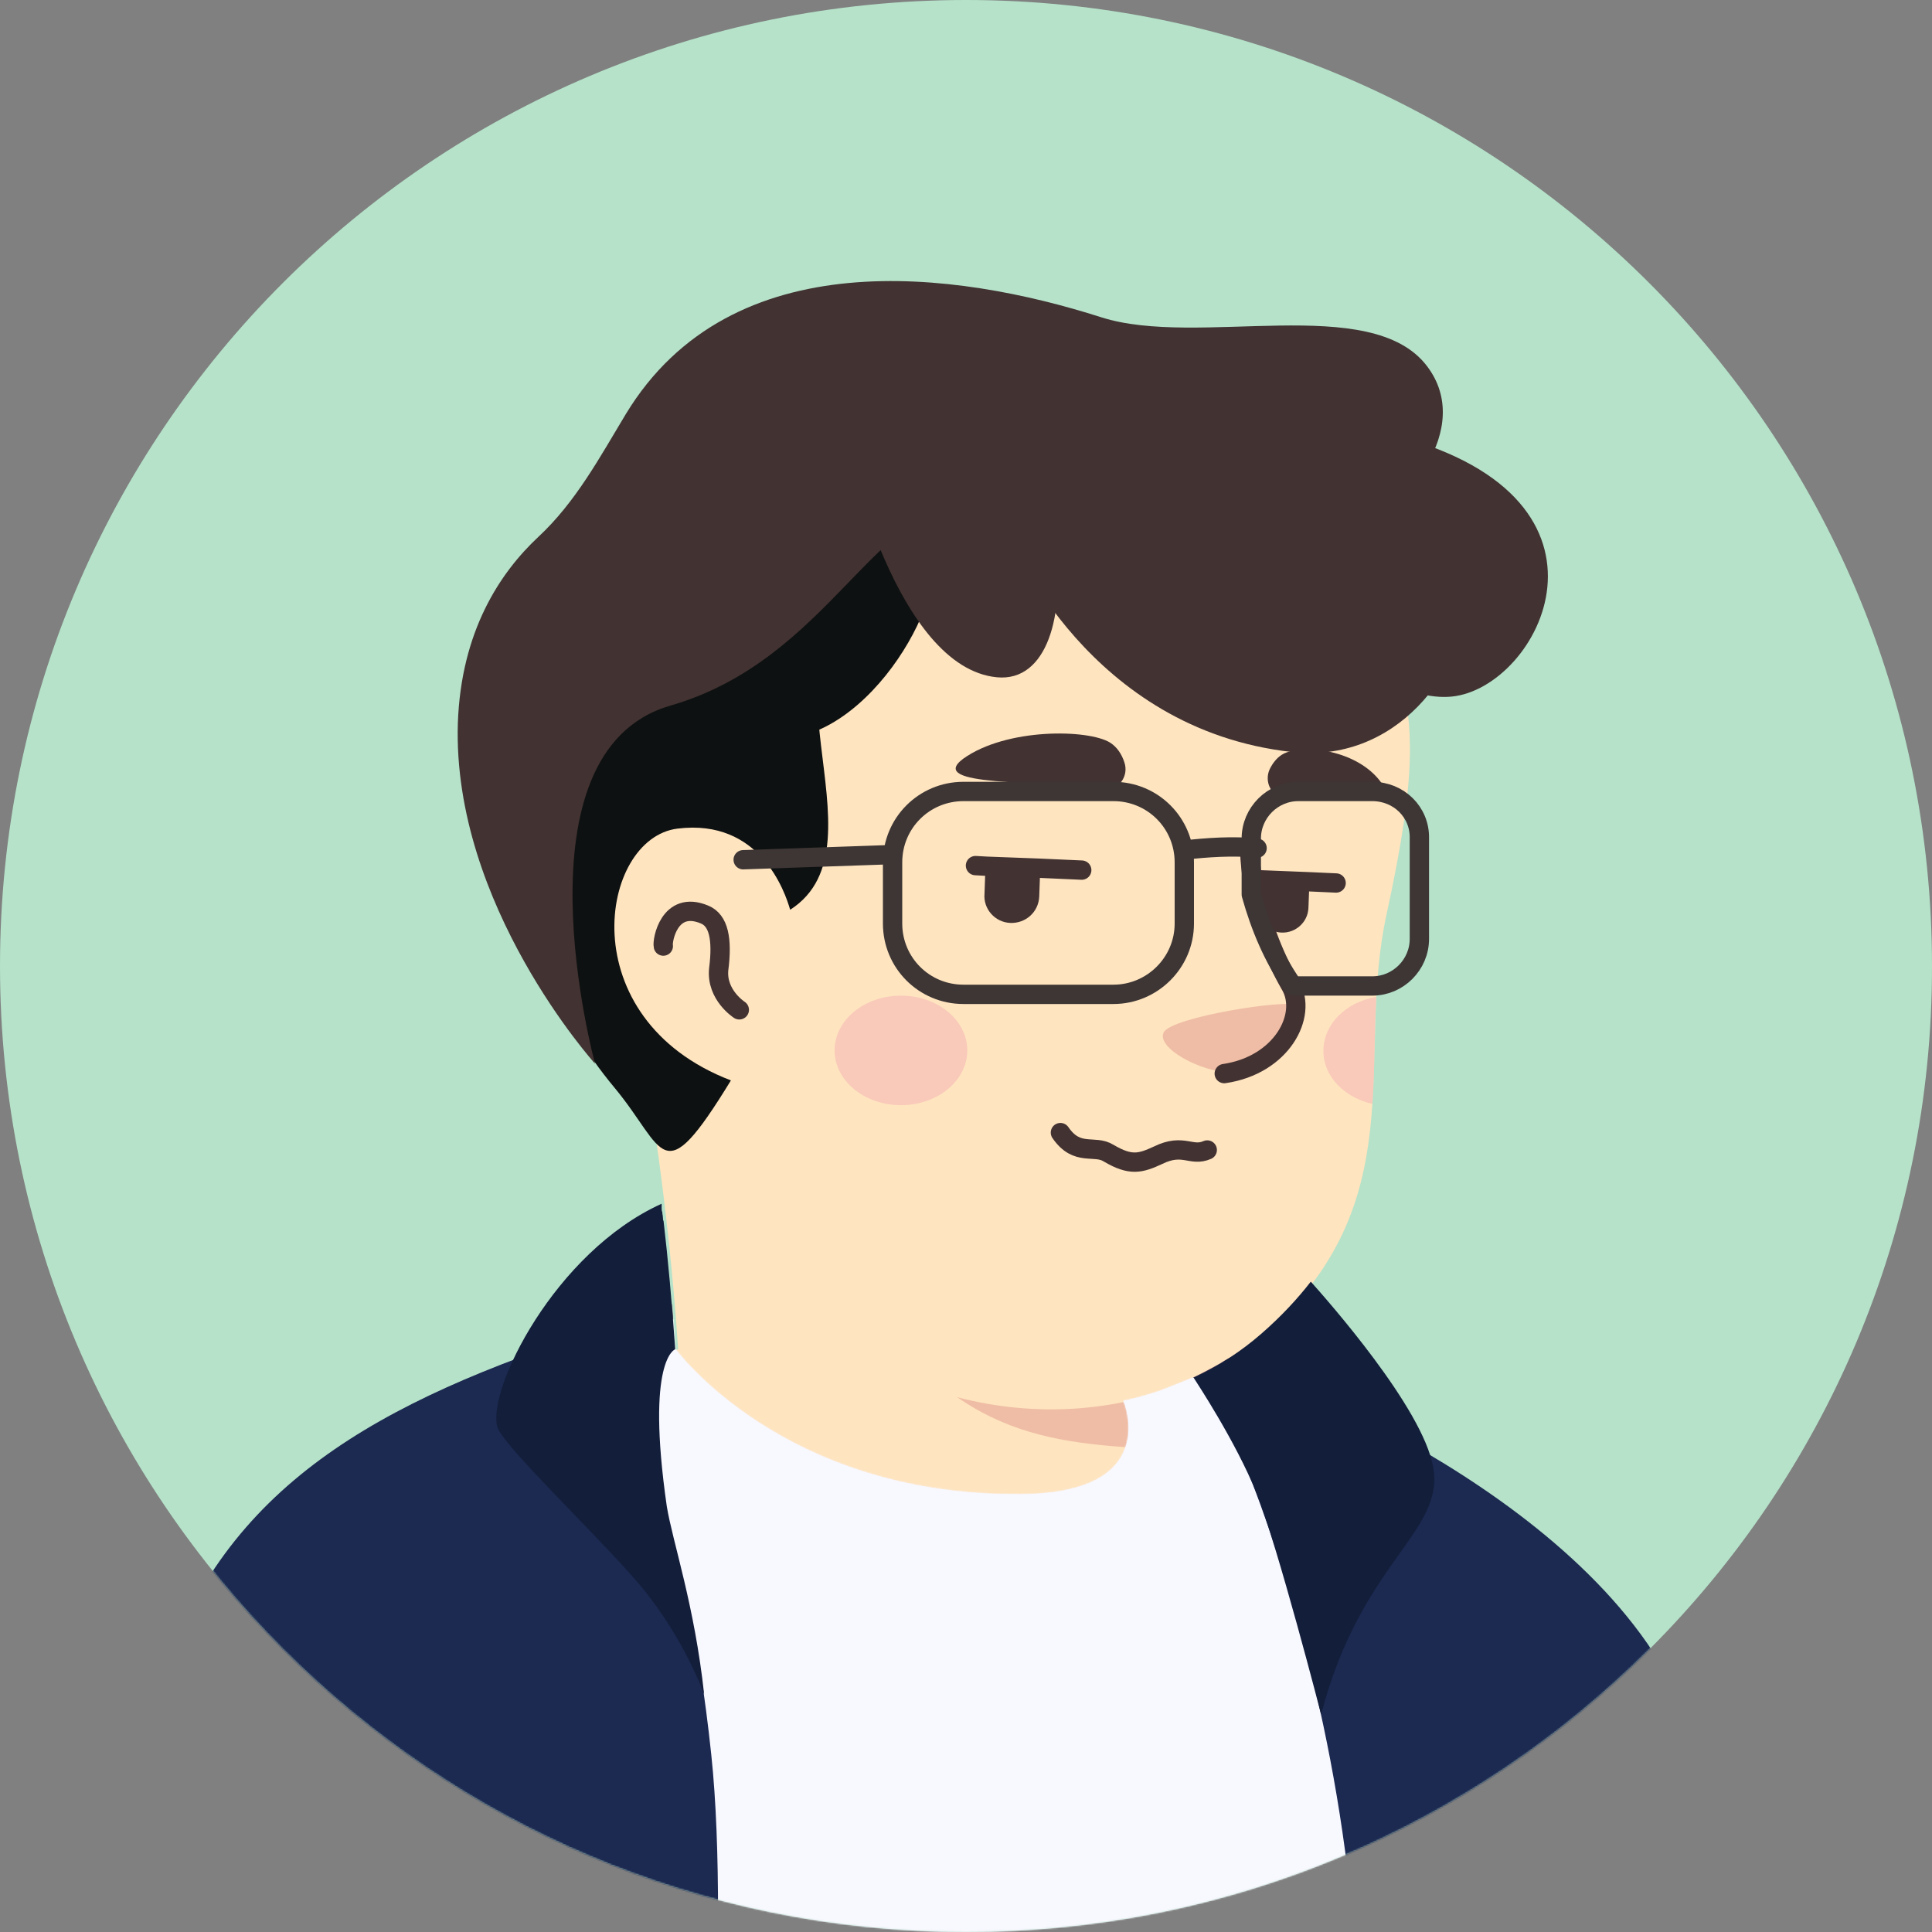 <?xml version="1.0" encoding="UTF-8" standalone="no"?><svg width="1300" height="1300" viewBox="0 0 1300 1300" fill="none" xmlns="http://www.w3.org/2000/svg">
<rect x="0" y="0" width="1300" height="1300" fill="#808080" stroke="none"/>
<path d="M650 1300C290.71 1300 0 1008.86 0 650C0 290.71 291.141 0 650 0C1009.29 0 1300 291.141 1300 650C1300.43 1009.29 1009.29 1300 650 1300Z" fill="#B5E2C9"/>
<mask id="mask0_26_635" style="mask-type:alpha" maskUnits="userSpaceOnUse" x="0" y="0" width="1301" height="1300">
<path d="M650 1300C290.71 1300 0 1008.86 0 650C0 290.71 291.141 0 650 0C1009.29 0 1300 291.141 1300 650C1300.43 1009.29 1009.29 1300 650 1300Z" fill="#F7C0B5"/>
</mask>
<g mask="url(#mask0_26_635)">
<path d="M1015.73 1197.33C1012.7 1199.5 1009.23 1201.66 1006.2 1203.83C1002.73 1206 999.698 1208.16 996.231 1209.9C993.198 1211.63 990.598 1213.36 987.564 1215.1C987.131 1215.53 986.698 1215.53 986.264 1215.96C976.298 1222.03 965.898 1227.66 955.498 1232.86C952.464 1234.6 948.998 1236.33 945.964 1237.63C945.964 1237.63 945.531 1238.06 945.098 1238.06C941.631 1239.8 938.164 1241.53 934.698 1243.26C927.764 1246.73 920.398 1249.76 913.464 1252.8C909.998 1254.53 906.098 1255.83 902.631 1257.13C899.164 1258.43 895.264 1260.16 891.798 1261.46C888.331 1262.76 884.431 1264.5 880.964 1265.8C880.964 1265.8 880.964 1265.8 880.531 1265.8C877.064 1267.1 873.164 1268.4 869.698 1269.7C861.898 1272.3 853.664 1274.9 845.864 1277.5C843.264 1278.36 840.231 1279.23 837.631 1280.1C829.398 1282.7 821.164 1284.86 812.931 1286.6C809.898 1287.46 806.864 1287.9 803.398 1288.76C795.598 1290.5 787.364 1292.23 779.564 1293.96C777.831 1294.4 776.531 1294.4 774.798 1294.83C772.198 1295.26 769.164 1295.7 766.564 1296.13C762.664 1296.56 759.198 1297.43 755.298 1297.86C753.564 1298.3 751.831 1298.3 750.098 1298.73C747.931 1299.16 745.331 1299.6 742.731 1299.6C735.798 1300.46 728.431 1301.33 721.498 1302.2C719.331 1302.63 716.731 1302.63 714.564 1303.06H714.131C711.098 1303.5 708.064 1303.5 705.031 1303.93C701.998 1304.36 698.964 1304.36 695.931 1304.36C694.198 1304.36 692.031 1304.8 690.298 1304.8C686.831 1304.8 683.798 1305.23 680.764 1305.23C676.431 1305.23 672.531 1305.66 668.198 1305.66C663.864 1305.66 659.964 1305.66 655.631 1305.66C652.598 1305.66 649.564 1305.66 646.531 1305.66C464.098 1303.06 299.431 1225.5 182.431 1102.43C182.431 1102.43 182.431 1102 181.998 1102C195.431 1075.56 245.264 1027.9 297.264 988.465C363.131 938.632 456.298 907.865 456.298 907.865C456.298 907.865 517.398 897.898 744.031 945.132C916.931 981.532 990.598 1129.3 1015.73 1197.33Z" fill="#FEE4BF"/>
<path d="M792.131 1065.16C783.031 1109.8 724.098 1136.23 624.865 1096.36C503.098 1046.96 456.298 907.865 456.298 907.865C449.798 808.198 434.631 722.832 434.631 722.832C575.465 710.698 741.865 875.365 741.865 875.365L760.931 956.832C762.665 963.765 766.131 969.832 771.331 974.165C780.431 989.765 798.198 1036.56 792.131 1065.16Z" fill="#FEE4BF"/>
<path d="M771.331 974.599C688.564 970.265 627.464 958.132 562.031 840.699C617.497 889.665 682.931 908.299 751.831 916.965L760.931 956.832C762.664 964.199 766.131 970.265 771.331 974.599Z" fill="#EFBDA5"/>
<path d="M942.498 452.432C950.298 488.832 954.198 518.298 932.964 615.365C911.731 712.432 952.464 809.498 850.198 898.332C781.298 958.132 660.831 969.398 564.631 903.965C532.131 881.865 502.231 851.098 477.964 810.798C458.898 779.165 436.798 749.265 412.098 721.965C377.864 684.698 336.698 609.732 357.064 477.132C389.998 261.332 603.631 236.632 729.731 260.465C855.831 284.298 921.264 356.232 942.498 452.432Z" fill="#FEE4BF"/>
<path d="M527.797 621.865C527.797 621.865 514.364 556.865 451.097 564.665C396.497 571.598 377.431 702.465 501.364 738.865" fill="#FEE4BF"/>
<path d="M497.465 679.498C497.465 679.498 481.865 669.532 483.598 652.198C486.198 631.832 483.598 619.265 474.065 615.365C450.231 605.398 445.465 633.132 446.331 636.598" stroke="#423232" stroke-width="13" stroke-miterlimit="10" stroke-linecap="round" stroke-linejoin="round"/>
<path d="M828.097 721.532C828.097 721.532 844.564 722.398 860.164 703.765C868.831 693.365 876.197 680.365 871.431 676.465C866.664 672.132 788.231 684.265 783.031 694.665C777.831 705.065 808.164 721.532 828.097 721.532Z" fill="#EFBDA5"/>
<path d="M841.098 575.932C841.098 575.932 841.965 617.098 868.398 663.032C880.098 683.398 862.331 716.765 823.765 722.398" stroke="#423232" stroke-width="13" stroke-miterlimit="10" stroke-linecap="round" stroke-linejoin="round"/>
<path opacity="0.42" d="M606.231 743.632C630.882 743.632 650.865 727.141 650.865 706.799C650.865 686.456 630.882 669.965 606.231 669.965C581.581 669.965 561.598 686.456 561.598 706.799C561.598 727.141 581.581 743.632 606.231 743.632Z" fill="#F2A5B2"/>
<path opacity="0.42" d="M926.031 670.832C924.731 695.098 925.164 718.932 923.431 742.765C904.364 738.432 890.498 724.132 890.498 707.232C890.498 689.032 905.664 674.298 926.031 670.832Z" fill="#F2A5B2"/>
<path d="M377.176 903.567C377.176 903.567 440.442 878.433 452.142 877.567L453.009 887.533C453.009 887.533 402.742 909.2 399.709 912.667C396.676 916.133 377.176 903.567 377.176 903.567Z" fill="#7E5D6D"/>
<path d="M1158.04 1466.03H62.576C62.576 1466.03 69.076 1264.97 134.943 1121.53C184.776 1013.2 304.376 941.7 391.476 910.5C416.176 901.833 435.243 892.3 453.01 887.533C453.01 889.7 454.309 905.733 454.309 907.466C454.309 907.466 526.243 1006.7 686.576 1005.4C782.776 1004.97 755.909 942.566 755.909 942.566C764.143 940.833 771.943 938.666 779.743 936.066C782.343 935.2 800.543 927.833 802.709 926.966C858.609 941.7 927.076 983.3 1026.31 1066.5C1138.11 1160.53 1158.04 1466.03 1158.04 1466.03Z" fill="#F8F8FF"/>
<mask id="mask1_26_635" style="mask-type:alpha" maskUnits="userSpaceOnUse" x="62" y="887" width="1097" height="580">
<path d="M1158.04 1466.03H62.576C62.576 1466.03 69.076 1264.97 134.943 1121.53C184.776 1013.2 304.376 941.7 391.476 910.5C416.176 901.833 435.243 892.3 453.01 887.533C453.01 889.7 454.309 905.733 454.309 907.466C454.309 907.466 526.243 1006.7 686.576 1005.4C782.776 1004.97 755.909 942.566 755.909 942.566C764.143 940.833 771.943 938.666 779.743 936.066C782.343 935.2 800.543 927.833 802.709 926.966C858.609 941.7 927.076 983.3 1026.31 1066.5C1138.11 1160.53 1158.04 1466.03 1158.04 1466.03Z" fill="#E89D6B"/>
</mask>
<g mask="url(#mask1_26_635)">
<path d="M287.476 878C311.309 878.867 323.443 879.3 347.276 878.867C368.509 891.433 378.909 897.5 400.576 909.2C422.676 907.9 433.943 907.033 456.043 904.433C478.143 914.833 488.976 920.033 511.076 930C533.609 926.533 544.876 924.367 566.976 920.033C589.509 928.7 601.209 932.6 623.742 939.967C646.276 934.333 657.542 930.867 680.076 924.367C703.476 930.433 715.176 933.467 738.576 938.667C761.109 930.433 772.376 926.533 794.909 917.433C818.742 921.333 830.876 923.067 854.709 926.1C876.809 915.7 888.076 910.5 910.176 899.233C934.443 900.533 946.576 900.967 970.842 901.4C992.509 888.4 1003.34 881.9 1025.01 868.467C1052.31 866.3 1065.74 865 1093.04 861.967C1090.88 872.367 1090.01 877.567 1088.28 887.967C1065.74 890.567 1054.04 891.867 1031.51 893.6C1009.41 907.467 998.576 914.4 976.042 927.4C951.342 927.4 939.209 926.967 914.509 925.667C891.976 936.933 880.709 942.567 858.176 952.967C833.909 949.933 821.776 948.2 797.509 944.733C774.976 953.833 763.276 958.167 740.742 965.967C716.909 960.767 705.209 957.733 681.809 951.667C659.276 958.167 647.576 961.633 625.043 967.267C602.076 959.467 590.376 955.567 567.409 946.9C544.876 951.233 533.609 953.4 510.642 956.867C488.109 946.9 477.276 942.133 454.743 931.3C432.209 933.467 420.943 934.333 398.843 935.633C377.176 923.933 366.343 917.867 345.109 904.867C325.176 904.867 315.209 904.867 295.276 904C292.243 894.033 290.942 888.833 287.476 878Z" fill="#F8F8FF"/>
<path d="M281.409 988.067C305.243 988.5 316.943 988.5 341.209 987.633C362.876 999.767 373.709 1005.4 395.376 1016.67C417.476 1014.93 428.309 1013.63 450.409 1010.6C472.509 1020.57 483.776 1025.33 506.309 1034.43C528.409 1030.53 539.243 1027.93 561.776 1023.17C584.743 1030.97 596.443 1034.87 619.409 1041.8C641.509 1035.3 652.776 1032.27 674.876 1024.9C698.276 1030.53 710.409 1033.13 733.809 1037.9C755.909 1029.23 766.743 1024.9 788.843 1015.37C813.109 1018.83 824.809 1020.13 849.076 1022.3C870.743 1011.47 881.576 1005.83 903.243 994.133C927.509 995 940.076 995 964.343 994.567C985.576 981.567 995.976 974.633 1017.21 960.767C1044.51 958.167 1058.38 956.867 1085.68 952.967C1083.94 963.367 1083.51 968.567 1081.78 978.533C1058.81 981.567 1047.54 982.867 1025.01 985.033C1003.34 999.333 992.943 1006.27 971.276 1019.7C946.576 1020.13 934.009 1020.13 909.309 1019.27C887.209 1030.97 876.376 1036.6 854.276 1047.87C830.009 1045.7 817.443 1044.4 793.176 1040.93C771.076 1050.47 759.809 1054.8 737.276 1063.47C713.443 1058.7 701.309 1056.1 677.476 1050.47C654.943 1057.83 644.109 1060.87 621.576 1067.37C598.176 1060.43 586.476 1056.53 563.509 1048.73C540.976 1053.5 530.143 1056.1 507.609 1060C485.076 1050.9 473.376 1046.13 450.843 1035.73C428.743 1038.33 417.476 1039.63 395.376 1041.8C373.276 1030.53 362.443 1024.47 340.776 1012.33C320.843 1012.77 310.876 1013.2 291.376 1012.77C287.043 1003.23 285.309 998.033 281.409 988.067Z" fill="#F8F8FF"/>
<path d="M275.342 1096.4C298.742 1095.97 310.876 1095.53 334.709 1094.67C356.376 1106.37 367.642 1112 389.742 1122.4C411.409 1119.8 422.242 1118.5 443.909 1115.03C466.442 1124.57 477.709 1128.9 500.676 1137.57C522.342 1132.8 533.176 1130.63 555.276 1125C578.676 1132.37 590.376 1135.83 613.776 1142.33C635.442 1135.4 646.276 1131.93 667.942 1124.57C691.776 1129.77 703.909 1131.93 727.742 1136.27C749.409 1127.17 760.242 1122.83 781.476 1112.87C805.742 1115.47 817.876 1116.77 842.142 1118.5C863.376 1107.23 874.209 1101.6 895.009 1089.47C919.709 1089.47 931.842 1089.47 956.542 1088.6C977.342 1075.17 987.742 1068.23 1008.11 1054.37C1035.41 1051.33 1049.28 1049.6 1076.58 1045.27C1075.28 1055.23 1074.84 1060.43 1073.98 1070.83C1051.01 1074.3 1039.74 1076.03 1016.78 1078.63C995.976 1092.93 985.142 1100.3 964.342 1113.73C939.209 1114.6 926.642 1115.03 901.942 1114.6C880.276 1126.73 869.875 1132.37 848.209 1144.07C823.509 1142.33 811.376 1141.47 786.676 1138.43C765.009 1148.4 754.176 1153.17 732.076 1162.27C707.809 1158.37 695.676 1155.77 671.842 1150.57C649.742 1158.37 638.909 1161.83 616.809 1168.77C592.976 1162.27 581.276 1158.8 557.876 1151.43C535.776 1157.07 524.942 1159.67 502.842 1164C479.876 1155.33 468.176 1150.57 445.642 1141.03C423.542 1144.5 412.709 1145.8 390.609 1148.4C368.076 1137.57 357.242 1131.93 335.142 1120.23C315.642 1121.1 305.676 1121.53 286.176 1121.97C281.842 1112 279.676 1106.8 275.342 1096.4Z" fill="#F8F8FF"/>
<path d="M268.842 1204.3C292.242 1203.43 303.942 1202.57 327.342 1200.83C349.442 1212.1 360.709 1217.3 383.242 1227.27C404.476 1224.23 415.309 1222.5 436.976 1218.6C459.942 1227.7 471.642 1232.03 494.609 1239.83C515.842 1234.63 526.676 1232.03 548.342 1225.97C571.742 1232.9 583.876 1235.93 607.276 1241.57C628.509 1234.2 639.342 1230.3 660.576 1222.5C684.842 1226.83 696.542 1229 720.809 1232.47C742.042 1222.93 752.442 1218.17 773.676 1208.2C798.376 1210.37 810.509 1211.23 835.209 1212.53C856.009 1201.27 866.409 1195.2 887.209 1183.07C911.909 1182.63 924.476 1182.2 949.176 1180.9C969.542 1167.47 979.509 1160.53 999.442 1146.23C1027.18 1142.77 1041.04 1140.6 1068.34 1135.83C1067.48 1145.8 1067.48 1151 1066.61 1160.97C1043.64 1164.87 1032.38 1166.6 1009.41 1169.63C989.042 1184.37 978.642 1191.3 958.276 1205.17C933.142 1206.47 920.576 1206.9 895.442 1207.33C874.642 1219.9 863.809 1225.97 843.009 1237.23C818.309 1235.93 805.742 1235.5 781.042 1233.33C759.809 1243.73 748.976 1248.5 727.742 1258.03C703.042 1254.57 690.909 1252.4 666.642 1248.07C644.976 1256.3 634.142 1260.2 612.476 1267.57C588.642 1261.93 576.509 1258.47 552.676 1251.97C531.009 1258.03 520.176 1260.63 498.509 1265.83C475.109 1257.6 463.409 1253.7 440.009 1244.6C418.342 1248.5 407.509 1250.23 385.842 1253.27C362.876 1242.87 351.609 1237.67 329.509 1226.4C310.009 1228.13 300.476 1228.57 280.976 1229.43C276.209 1219.47 273.609 1214.27 268.842 1204.3Z" fill="#F8F8FF"/>
<path d="M262.776 1310.9C285.743 1309.17 297.443 1308.3 320.843 1305.7C343.376 1316.1 354.643 1321.3 377.609 1330.83C398.843 1327.37 409.243 1325.2 430.476 1320.87C453.876 1329.1 465.576 1333.43 488.976 1340.8C510.209 1335.17 520.609 1332.13 541.409 1325.63C565.243 1331.7 577.376 1334.73 601.209 1339.93C622.009 1332.13 632.409 1328.23 653.643 1319.57C677.909 1323.47 690.043 1325.2 714.743 1328.23C735.543 1318.27 745.509 1313.5 766.309 1303.1C791.009 1304.83 803.576 1305.27 828.276 1306.13C848.643 1294.43 858.609 1288.37 878.976 1275.8C904.109 1274.93 916.242 1274.5 941.376 1272.77C960.876 1258.9 970.843 1251.97 990.343 1237.67C1018.08 1233.77 1031.94 1231.6 1059.68 1226.4C1059.24 1236.37 1059.24 1241.13 1058.81 1251.1C1035.84 1255.43 1024.58 1257.17 1001.61 1260.63C981.676 1275.37 971.709 1282.73 951.776 1296.6C926.643 1298.77 913.643 1299.2 888.509 1300.07C868.143 1312.63 857.742 1319.13 837.376 1330.83C812.242 1330.4 799.676 1329.97 774.543 1328.23C753.743 1339.07 743.343 1343.83 722.543 1353.8C697.843 1350.77 685.276 1349.03 660.576 1345.13C639.343 1353.8 628.943 1357.7 607.709 1365.5C583.443 1360.3 571.309 1357.27 547.043 1351.2C525.809 1357.7 514.976 1360.73 493.743 1366.37C469.909 1359 458.209 1355.1 434.376 1346.43C413.143 1350.77 402.309 1352.93 381.076 1356.4C358.109 1346.87 346.409 1341.67 323.443 1331.27C304.376 1333.43 294.843 1334.3 275.776 1335.6C270.576 1326.07 267.976 1320.87 262.776 1310.9Z" fill="#F8F8FF"/>
<path d="M436.542 947.767C436.542 947.767 459.942 1034 640.642 1055.67C821.776 1076.9 823.509 962.933 783.642 898.8C743.776 834.666 468.609 850.266 439.142 881.033C409.676 911.8 436.542 947.767 436.542 947.767Z" fill="#F8F8FF"/>
</g>
<path d="M277.076 1466.03L257.576 1305.27" stroke="#544D4D" stroke-width="13" stroke-miterlimit="10" stroke-linecap="round" stroke-linejoin="round"/>
<path d="M1033.68 1250.67C1033.68 1250.67 1020.68 1282.3 1024.58 1313.93C1028.48 1345.57 1039.74 1391.93 1023.71 1466.03" stroke="#544D4D" stroke-width="13" stroke-miterlimit="10" stroke-linecap="round" stroke-linejoin="round"/>
<path d="M377.176 903.567C385.409 900.967 399.709 903.567 404.042 910.934C420.942 938.667 461.676 1019.7 478.576 1180.47C492.009 1306.13 471.642 1532.33 471.642 1532.33L51.309 1512.4C51.309 1512.4 63.876 1298.77 100.709 1155.33C136.676 1016.23 231.142 953.834 377.176 903.567Z" fill="#1C2951"/>
<path d="M813.109 930C813.109 930 947.009 1181.77 908.009 1518.03H1197.48C1197.48 1518.03 1195.74 1289.67 1130.74 1144.93C1065.74 1000.2 838.243 919.167 838.243 919.167C838.243 919.167 823.943 926.1 813.109 930Z" fill="#1C2951"/>
<path d="M813.109 930L802.708 926.967C802.708 926.967 817.875 919.6 824.375 915.267L828.275 913.1C828.275 913.1 849.075 922.634 856.442 926.1C863.809 929.567 830.875 945.6 830.875 945.6C830.875 945.6 814.409 930.434 813.109 930Z" fill="#7E5D6D"/>
<path d="M473.809 1140.17C473.809 1140.17 459.076 1098.13 425.709 1060.87C394.942 1026.2 338.609 972.467 334.709 960.334C327.342 935.634 373.276 842.467 445.209 809.967C445.209 810.4 445.209 810.834 445.209 811.267C445.209 811.7 445.209 812.134 445.209 813C445.209 813.867 445.209 814.734 445.642 815.6C445.642 816.9 446.076 818.2 446.076 819.5C446.076 820.367 446.076 820.8 446.509 821.667C449.542 847.667 452.142 876.7 454.309 907.467V907.9C454.309 907.9 434.376 914.4 448.676 1013.63C452.576 1037.47 467.309 1079.93 473.809 1140.17Z" fill="#131E3A"/>
<path d="M888.942 1153.6C888.942 1153.6 859.909 1040.93 845.609 1004.97C831.309 969.433 804.442 929.133 803.142 926.967C820.042 919.167 835.209 909.2 848.642 897.5C862.076 885.8 872.909 874.1 882.009 862.4C892.842 874.533 957.409 947.333 964.342 987.2C972.142 1031.4 915.809 1050.47 888.942 1153.6Z" fill="#131E3A"/>
<path d="M699.71 590.249C699.71 590.683 699.71 591.116 699.71 591.116L699.277 603.249C698.843 613.649 690.177 621.449 679.777 621.016C669.377 620.583 661.577 611.483 662.443 601.516L662.877 589.383C662.877 587.216 663.743 584.616 664.61 582.883L699.277 584.616C699.277 586.349 699.71 588.083 699.71 590.249Z" fill="#423232"/>
<path d="M880.841 599.783L880.408 611.049C879.975 620.583 871.742 627.949 862.208 627.516C852.675 627.083 845.308 618.849 845.742 609.316L846.175 598.049C846.175 595.883 846.608 593.716 847.475 591.983L879.975 593.283C880.842 595.449 880.841 597.616 880.841 599.783Z" fill="#423232"/>
<path d="M743.042 530.882C752.576 532.182 759.942 522.216 756.476 512.682C754.742 507.482 751.709 502.716 746.942 499.682C732.209 490.582 677.176 489.716 648.142 510.516C622.576 529.582 699.709 524.816 743.042 530.882Z" fill="#423232"/>
<path d="M863.074 535.649C855.274 535.649 850.508 525.682 854.408 517.449C856.574 513.116 859.608 509.216 863.941 507.049C877.374 500.549 913.341 504.449 929.374 526.549C943.674 546.049 899.041 535.216 863.074 535.649Z" fill="#423232"/>
<path d="M727.875 585.482L698.842 584.182L664.175 582.882L656.375 582.449" stroke="#423232" stroke-width="13" stroke-miterlimit="10" stroke-linecap="round" stroke-linejoin="round"/>
<path d="M899.042 594.149L879.975 593.283L847.475 591.983H846.175" stroke="#423232" stroke-width="13" stroke-miterlimit="10" stroke-linecap="round" stroke-linejoin="round"/>
<path d="M812.331 773.797C801.498 778.564 796.297 769.03 779.397 777.264C767.264 782.897 760.764 784.631 746.031 775.964C736.497 769.897 724.797 778.564 713.531 762.097" stroke="#423232" stroke-width="13" stroke-miterlimit="10" stroke-linecap="round" stroke-linejoin="round"/>
<path d="M947.25 445.323C945.95 438.823 944.216 431.89 942.05 425.39C939.883 418.89 934.683 413.257 927.75 411.957C905.216 408.057 883.55 369.057 852.35 364.723C753.116 351.29 686.816 359.523 593.65 395.923C497.45 433.19 600.583 567.957 531.683 612.157C528.216 600.023 511.316 550.623 455.85 557.557C403.416 564.057 383.483 685.39 491.816 726.99C444.583 804.123 448.05 773.357 413.383 731.757C378.716 690.157 309.383 582.257 356.183 424.523C402.983 266.79 614.883 184.457 812.05 264.623C845.85 278.49 866.216 312.723 895.683 318.357C1169.98 370.79 953.75 476.523 947.25 445.323Z" fill="#0E1111"/>
<path d="M680.75 363.423C680.75 363.423 643.916 352.59 621.816 410.223C599.716 467.857 522.583 547.157 458.45 454.857C394.316 362.99 490.516 289.323 590.616 319.223C690.716 349.123 679.45 326.59 680.75 363.423Z" fill="#0E1111"/>
<path d="M744.449 321.39C744.449 321.39 841.949 383.357 906.083 359.09C946.383 343.924 991.883 288.024 960.249 246.424C922.549 196.59 805.983 234.29 740.983 213.49C643.483 182.29 492.249 161.49 421.183 278.49C403.416 307.957 387.383 337.857 362.249 361.257C336.249 385.524 310.249 424.957 308.083 486.49C304.183 609.124 400.383 715.724 400.383 715.724C400.383 715.724 343.183 505.99 451.083 474.79C558.983 443.59 588.883 335.69 660.383 335.69C731.883 335.69 698.516 255.09 744.449 321.39Z" fill="#423232"/>
<path d="M839.35 376.424C839.35 376.424 917.783 474.357 976.717 468.724C1035.65 463.09 1101.95 336.557 939.883 293.224C777.817 249.89 839.35 376.424 839.35 376.424Z" fill="#423232"/>
<path d="M680.75 363.423C680.75 363.423 732.316 490.823 869.25 505.99C1006.62 521.59 1062.08 270.257 852.349 246.423C642.616 222.59 680.75 363.423 680.75 363.423Z" fill="#423232"/>
<path d="M571.116 303.624C571.116 303.624 603.183 449.223 670.783 455.723C738.383 462.223 720.183 274.157 631.783 261.157C543.383 248.157 571.116 303.624 571.116 303.624Z" fill="#423232"/>
<path d="M749.232 669.067H648.266C621.832 669.067 600.599 647.834 600.599 621.4V580.234C600.599 553.8 621.832 532.567 648.266 532.567H749.232C775.666 532.567 796.899 553.8 796.899 580.234V621.4C796.899 647.834 775.232 669.067 749.232 669.067Z" stroke="#3D3635" stroke-width="13" stroke-miterlimit="10" stroke-linecap="round" stroke-linejoin="round"/>
<path d="M923.432 532.567H873.599C856.266 532.567 841.966 546.867 841.966 564.2V601.9C848.032 623.567 856.699 644.367 869.699 663C870.999 663 872.299 663.434 873.599 663.434H923.432C940.766 663.434 955.066 649.134 955.066 631.8V564.2C955.499 546.434 941.199 532.567 923.432 532.567Z" stroke="#3D3635" stroke-width="13" stroke-miterlimit="10" stroke-linecap="round" stroke-linejoin="round"/>
<path d="M796.899 572C811.633 570.267 830.266 568.967 845.866 570.7" stroke="#3D3635" stroke-width="13" stroke-miterlimit="10" stroke-linecap="round" stroke-linejoin="round"/>
<path d="M600.599 575.034L500.066 578.5" stroke="#3D3635" stroke-width="13" stroke-miterlimit="10" stroke-linecap="round" stroke-linejoin="round"/>
</g>
</svg>
